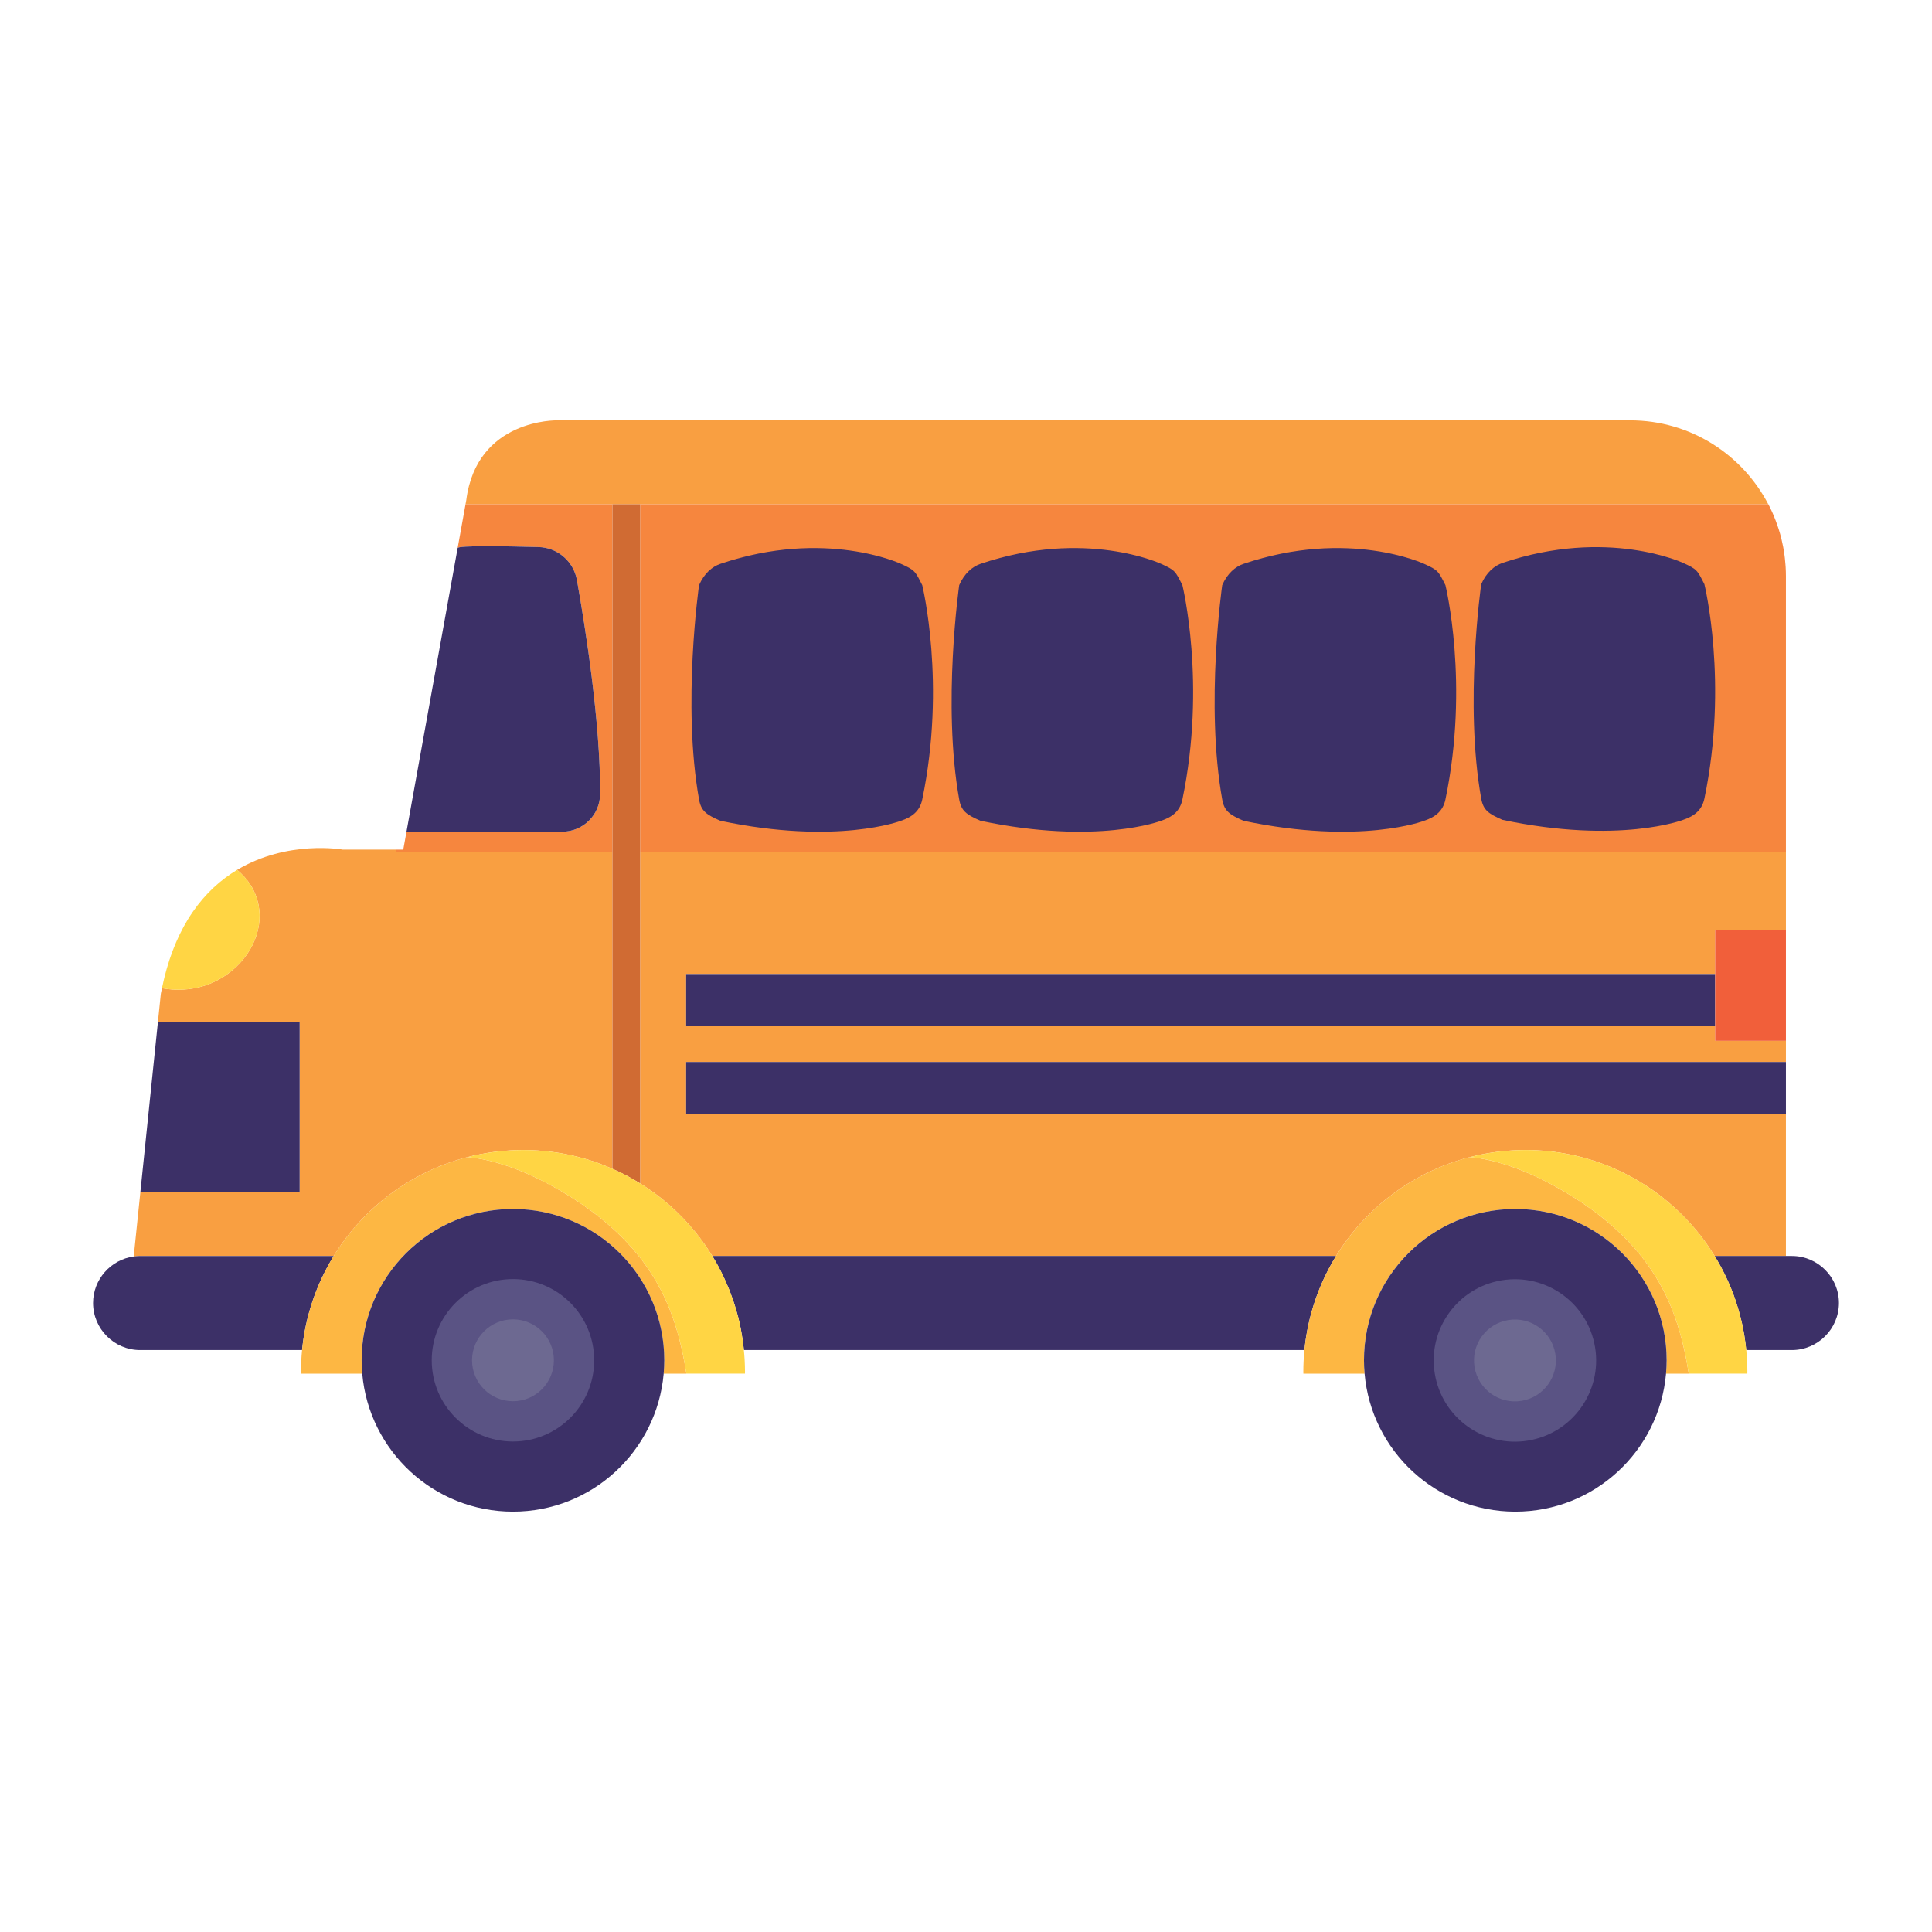 <?xml version="1.0" encoding="utf-8"?>
<!-- Generator: Adobe Illustrator 27.5.0, SVG Export Plug-In . SVG Version: 6.00 Build 0)  -->
<svg version="1.1" id="Capa_1" xmlns="http://www.w3.org/2000/svg" xmlns:xlink="http://www.w3.org/1999/xlink" x="0px" y="0px"
	 viewBox="0 0 425.197 425.197" style="enable-background:new 0 0 425.197 425.197;" xml:space="preserve">
<g>
	<path style="fill:#F99F41;" d="M102.312,111.782l0.147-0.814h286.703c-5.716-10.96-17.165-18.453-30.382-18.453H122.661
		c0,0-17.738-0.429-20.044,17.572L102.312,111.782L102.312,111.782z"/>
	<path style="fill:#F99F41;" d="M377.473,214.36v-9.727h15.575v-17.158H140.881v72.976c0.518,0.322,1.035,0.646,1.54,0.987
		c4.549,3.072,8.552,6.89,11.835,11.278c0.446,0.596,0.877,1.204,1.295,1.821c0.415,0.611,0.815,1.234,1.202,1.865
		c0.003,0.005,0.006,0.01,0.009,0.014h137.276c6.537-10.639,17.04-18.568,29.449-21.76c-0.004,0-0.008-0.001-0.012-0.001
		c0.029-0.007,0.059-0.012,0.087-0.02c0.798-0.204,1.606-0.382,2.419-0.546c0.125-0.025,0.248-0.058,0.374-0.083
		c0.951-0.184,1.911-0.344,2.881-0.472c0.166-0.022,0.332-0.043,0.498-0.063c0.783-0.095,1.57-0.171,2.364-0.229
		c0.226-0.017,0.451-0.038,0.678-0.052c0.968-0.057,1.941-0.095,2.923-0.095c1.686,0,3.353,0.085,4.996,0.252
		c3.285,0.334,6.474,0.992,9.534,1.944c1.53,0.476,3.028,1.025,4.489,1.643c5.115,2.163,9.785,5.171,13.834,8.851
		c1.157,1.051,2.263,2.157,3.315,3.314c1.052,1.157,2.048,2.364,2.986,3.618c0.891,1.191,1.725,2.428,2.507,3.7h15.687v-31.248
		H151.004v-11.445h242.044v-4.657h-15.575v-3.262H151.004V214.36H377.473z"/>
	<path style="fill:#F99F41;" d="M87.087,187.475v-0.488H75.445c0,0-12.133-2.204-23.256,4.461c1.182,0.997,2.232,2.143,3.055,3.472
		c1.592,2.572,2.204,5.643,1.745,8.632c-0.972,6.327-6.044,11.495-12.033,13.402c-3.034,0.966-6.218,1.09-9.312,0.538
		c-0.082,0.398-0.171,0.786-0.247,1.195l-0.647,6.268h31.196v37.457H30.885l2.374-23l-3.83,37.11
		c0.461-0.063,0.927-0.108,1.405-0.108h42.608c6.537-10.639,17.04-18.568,29.448-21.76c-0.004,0-0.008-0.001-0.012-0.001
		c0.028-0.007,0.058-0.012,0.086-0.019c0.8-0.204,1.609-0.383,2.424-0.547c0.124-0.025,0.246-0.058,0.37-0.082
		c0.951-0.184,1.911-0.344,2.881-0.472c0.166-0.022,0.331-0.043,0.498-0.063c0.783-0.095,1.571-0.171,2.364-0.229
		c0.226-0.017,0.451-0.038,0.679-0.052c0.968-0.057,1.94-0.094,2.923-0.094c4.216,0,8.308,0.534,12.211,1.538
		c1.561,0.402,3.092,0.878,4.589,1.426c0.571,0.209,1.134,0.435,1.693,0.667c0.398,0.163,0.793,0.332,1.186,0.505
		c0.001,0,0.002,0.001,0.003,0.001v-69.759H87.087z"/>
	<path style="fill:#FFD544;" d="M44.956,216.955c5.989-1.907,11.061-7.075,12.033-13.402c0.459-2.99-0.153-6.06-1.745-8.632
		c-0.823-1.33-1.873-2.475-3.055-3.472c-0.001-0.001-0.003-0.002-0.004-0.003c-0.037,0.022-0.074,0.048-0.111,0.071
		c-0.389,0.236-0.777,0.48-1.163,0.738l-0.09,0.061c-0.836,0.563-1.664,1.18-2.477,1.855l-0.1,0.084
		c-0.811,0.68-1.607,1.418-2.382,2.22l-0.085,0.089c-0.78,0.813-1.538,1.691-2.27,2.639l-0.058,0.075
		c-0.739,0.963-1.45,1.997-2.127,3.109l-0.028,0.045c-0.309,0.508-0.61,1.034-0.904,1.575c-0.136,0.25-0.265,0.514-0.397,0.771
		c-0.153,0.297-0.309,0.589-0.457,0.896c-0.156,0.322-0.305,0.659-0.455,0.992c-0.116,0.257-0.236,0.509-0.349,0.773
		c-0.159,0.37-0.311,0.755-0.463,1.139c-0.096,0.242-0.194,0.479-0.287,0.726c-0.156,0.412-0.304,0.838-0.452,1.265
		c-0.081,0.234-0.163,0.465-0.242,0.703c-0.148,0.45-0.289,0.911-0.428,1.377c-0.07,0.233-0.14,0.465-0.208,0.702
		c-0.137,0.482-0.267,0.976-0.394,1.476c-0.061,0.238-0.121,0.476-0.179,0.718c-0.123,0.511-0.24,1.033-0.353,1.562
		c-0.028,0.131-0.06,0.255-0.088,0.387c0.002,0,0.005,0.001,0.007,0.001C38.738,218.046,41.922,217.921,44.956,216.955z"/>
	<polygon style="fill:#3C3067;" points="65.946,262.414 65.946,224.957 34.75,224.957 34.75,224.957 33.258,239.414 30.885,262.414 
			"/>
	<path style="fill:#F6863E;" d="M102.458,110.968l-1.74,9.647c0.107-0.591,10.466-0.419,17.797-0.222
		c4.197,0.112,7.728,3.158,8.462,7.292c1.907,10.738,5.19,31.552,5.097,47.091c-0.028,4.584-3.777,8.272-8.361,8.272H89.46
		l-0.71,3.94h-1.662v0.488h47.697v-76.507H102.458z"/>
	<path style="fill:#F6863E;" d="M392.988,124.812c-0.011-0.194-0.03-0.385-0.044-0.579c-0.035-0.467-0.076-0.933-0.129-1.395
		c-0.023-0.204-0.05-0.408-0.077-0.611c-0.063-0.469-0.134-0.935-0.216-1.398c-0.03-0.169-0.058-0.338-0.09-0.506
		c-0.109-0.567-0.23-1.129-0.366-1.686l-0.038-0.162c-0.33-1.319-0.742-2.605-1.22-3.859c-0.232-0.61-0.476-1.215-0.741-1.809
		l-0.035-0.077c-0.269-0.597-0.554-1.185-0.855-1.763h-0.016H140.881v76.507h252.167v-60.691
		C393.048,126.121,393.025,125.464,392.988,124.812z"/>
	<path style="fill:#3C3067;" d="M394.364,276.417h-1.316h-15.687c0.452,0.736,0.889,1.482,1.303,2.242
		c1.128,2.076,2.11,4.243,2.932,6.488c0.311,0.848,0.589,1.71,0.853,2.579c0.066,0.218,0.13,0.437,0.193,0.656
		c0.233,0.808,0.449,1.623,0.641,2.447c0.017,0.071,0.036,0.14,0.052,0.211c0.21,0.922,0.389,1.856,0.546,2.797
		c0.026,0.157,0.049,0.315,0.074,0.472c0.136,0.865,0.251,1.737,0.341,2.617c0.007,0.065,0.019,0.129,0.025,0.194h10.042
		c5.693,0,10.352-4.658,10.352-10.352C404.716,281.075,400.058,276.417,394.364,276.417z"/>
	<path style="fill:#3C3067;" d="M30.833,276.417c-0.477,0-0.944,0.044-1.405,0.108c-5.034,0.692-8.947,5.028-8.947,10.244
		c0,5.693,4.659,10.352,10.352,10.352H66.48c0.739-7.536,3.191-14.567,6.961-20.703H30.833z"/>
	<path style="fill:#3C3067;" d="M156.763,276.417l0.126,0.197c0.408,0.671,0.801,1.353,1.177,2.046
		c0.43,0.791,0.833,1.599,1.219,2.416c0.126,0.265,0.241,0.534,0.362,0.802c0.253,0.561,0.499,1.127,0.731,1.699
		c0.13,0.319,0.255,0.639,0.378,0.961c0.209,0.547,0.406,1.099,0.595,1.655c0.111,0.325,0.224,0.648,0.328,0.976
		c0.205,0.647,0.391,1.301,0.57,1.959c0.064,0.235,0.138,0.467,0.198,0.703c0.217,0.853,0.408,1.716,0.58,2.586
		c0.073,0.367,0.13,0.739,0.195,1.108c0.095,0.546,0.185,1.092,0.262,1.644c0.057,0.41,0.106,0.822,0.153,1.236
		c0.027,0.239,0.065,0.474,0.088,0.715h123.355c0.739-7.536,3.191-14.567,6.961-20.703H156.763z"/>
	<path style="fill:#FDB743;" d="M358.407,273.252c-4.784-5.023-10.531-9.113-16.618-12.407c-3.321-1.797-6.789-3.361-10.389-4.512
		c-2.563-0.819-5.223-1.437-7.912-1.676c-12.408,3.192-22.911,11.12-29.449,21.76c-3.77,6.136-6.222,13.168-6.961,20.703
		c-0.156,1.586-0.239,3.194-0.239,4.822c0,0.125,0.009,0.248,0.01,0.373h13.472c-0.085-0.969-0.136-1.948-0.136-2.939
		c0-18.395,14.912-33.306,33.306-33.306c18.395,0,33.307,14.912,33.307,33.306c0,0.991-0.052,1.97-0.137,2.939h4.998
		c-0.784-4.909-1.909-9.777-3.773-14.395C365.685,282.464,362.463,277.511,358.407,273.252z"/>
	<path style="fill:#FFD544;" d="M383.957,294.309c-0.025-0.157-0.047-0.315-0.074-0.472c-0.157-0.941-0.336-1.875-0.546-2.797
		c-0.016-0.071-0.036-0.14-0.052-0.211c-0.192-0.824-0.408-1.639-0.641-2.447c-0.063-0.219-0.127-0.438-0.193-0.656
		c-0.264-0.869-0.543-1.731-0.853-2.579c-0.822-2.244-1.804-4.412-2.932-6.488c-0.414-0.761-0.851-1.507-1.303-2.242
		c-0.781-1.272-1.616-2.508-2.507-3.7c-0.938-1.254-1.935-2.461-2.986-3.618c-1.051-1.157-2.158-2.262-3.315-3.314
		c-4.049-3.679-8.719-6.688-13.834-8.851c-1.461-0.618-2.959-1.167-4.489-1.643c-3.06-0.951-6.249-1.61-9.534-1.944
		c-1.642-0.167-3.309-0.252-4.996-0.252c-0.982,0-1.955,0.038-2.923,0.095c-0.227,0.014-0.452,0.035-0.678,0.052
		c-0.794,0.058-1.582,0.134-2.364,0.229c-0.166,0.021-0.332,0.041-0.498,0.063c-0.969,0.13-1.93,0.288-2.881,0.472
		c-0.126,0.024-0.249,0.057-0.374,0.083c-0.813,0.164-1.621,0.342-2.419,0.546c-0.029,0.007-0.058,0.012-0.087,0.02
		c0.004,0,0.008,0.001,0.012,0.001c2.689,0.239,5.35,0.857,7.912,1.676c3.6,1.151,7.067,2.715,10.389,4.512
		c6.087,3.294,11.833,7.383,16.618,12.407c4.056,4.259,7.278,9.212,9.479,14.668c1.863,4.618,2.989,9.486,3.773,14.395h12.893
		c0.001-0.125,0.01-0.248,0.01-0.373c0-0.794-0.022-1.582-0.06-2.366c-0.006-0.127-0.018-0.251-0.025-0.378
		c-0.037-0.663-0.084-1.322-0.147-1.978c-0.009-0.098-0.022-0.195-0.032-0.294C384.207,296.046,384.092,295.174,383.957,294.309z"/>
	<path style="fill:#3C3067;" d="M333.491,266.07c-18.395,0-33.306,14.912-33.306,33.306c0,0.991,0.051,1.97,0.136,2.939
		c1.489,17.017,15.766,30.368,33.17,30.368c17.404,0,31.681-13.351,33.17-30.368c0.085-0.969,0.137-1.948,0.137-2.939
		C366.798,280.981,351.886,266.07,333.491,266.07z"/>
	
		<ellipse transform="matrix(0.987 -0.16 0.16 0.987 -43.649 57.285)" style="fill:#5A5384;" cx="333.491" cy="299.376" rx="17.876" ry="17.876"/>
	
		<ellipse transform="matrix(0.987 -0.16 0.16 0.987 -43.648 57.285)" style="fill:#6D6991;" cx="333.491" cy="299.376" rx="9.008" ry="9.008"/>
	<path style="fill:#3C3067;" d="M158.535,180.641c25.742,5.414,39.748,0,39.748,0c2.506-0.839,4.162-2.163,4.687-4.687
		c5.319-25.535,0-47.175,0-47.175c-1.544-3.022-1.544-3.284-4.687-4.687c0,0-16.647-7.821-39.748,0
		c-1.791,0.607-3.566,2.109-4.687,4.687c0,0-3.76,26.245,0,47.175C154.304,178.491,155.422,179.277,158.535,180.641z"/>
	<path style="fill:#3C3067;" d="M215.792,180.641c25.742,5.414,39.748,0,39.748,0c2.506-0.839,4.162-2.163,4.687-4.687
		c5.319-25.535,0-47.175,0-47.175c-1.544-3.022-1.544-3.284-4.687-4.687c0,0-16.648-7.821-39.748,0
		c-1.792,0.607-3.566,2.109-4.687,4.687c0,0-3.76,26.245,0,47.175C211.561,178.491,212.679,179.277,215.792,180.641z"/>
	<path style="fill:#3C3067;" d="M273.677,180.641c25.742,5.414,39.748,0,39.748,0c2.506-0.839,4.162-2.163,4.687-4.687
		c5.319-25.535,0-47.175,0-47.175c-1.544-3.022-1.544-3.284-4.687-4.687c0,0-16.647-7.821-39.748,0
		c-1.791,0.607-3.566,2.109-4.687,4.687c0,0-3.76,26.245,0,47.175C269.446,178.491,270.564,179.277,273.677,180.641z"/>
	<path style="fill:#3C3067;" d="M330.673,180.438c25.742,5.414,39.748,0,39.748,0c2.505-0.839,4.161-2.164,4.687-4.688
		c5.319-25.535,0-47.175,0-47.175c-1.544-3.022-1.544-3.284-4.687-4.688c0,0-16.648-7.821-39.748,0
		c-1.791,0.607-3.566,2.109-4.687,4.688c0,0-3.76,26.245,0,47.175C326.442,178.288,327.56,179.074,330.673,180.438z"/>
	<path style="fill:#3C3067;" d="M132.074,174.775c0.094-15.538-3.19-36.352-5.097-47.091c-0.734-4.134-4.265-7.18-8.462-7.292
		c-7.331-0.196-17.69-0.368-17.797,0.222v0l-9.098,50.45l-2.161,11.982h34.253C128.297,183.047,132.047,179.359,132.074,174.775z"/>
	<rect x="151.004" y="233.724" style="fill:#3C3067;" width="242.044" height="11.445"/>
	<rect x="151.004" y="214.36" style="fill:#3C3067;" width="226.469" height="11.445"/>
	<path style="fill:#D06B33;" d="M140.881,110.968h-6.097v76.507v69.759c0.503,0.222,1.007,0.441,1.501,0.679
		c1.583,0.763,3.113,1.616,4.596,2.538v-72.976V110.968z"/>
	<path style="fill:#FDB743;" d="M137.808,273.252c-4.784-5.023-10.531-9.113-16.618-12.407c-3.321-1.797-6.788-3.361-10.388-4.512
		c-2.563-0.819-5.223-1.437-7.913-1.676c-12.408,3.192-22.911,11.12-29.448,21.76c-3.77,6.136-6.222,13.168-6.961,20.703
		c-0.156,1.586-0.239,3.194-0.239,4.822c0,0.125,0.009,0.248,0.009,0.373h13.472c-0.085-0.969-0.136-1.948-0.136-2.939
		c0-18.395,14.912-33.306,33.307-33.306c18.395,0,33.307,14.912,33.307,33.306c0,0.991-0.052,1.97-0.137,2.939h4.998
		c-0.784-4.909-1.909-9.777-3.773-14.395C145.087,282.464,141.865,277.511,137.808,273.252z"/>
	<path style="fill:#FFD544;" d="M163.483,295.169c-0.077-0.552-0.167-1.099-0.262-1.644c-0.064-0.37-0.122-0.742-0.195-1.108
		c-0.172-0.87-0.362-1.733-0.58-2.586c-0.061-0.237-0.134-0.468-0.198-0.703c-0.178-0.658-0.365-1.312-0.57-1.959
		c-0.104-0.328-0.217-0.651-0.328-0.976c-0.189-0.556-0.386-1.109-0.595-1.655c-0.123-0.322-0.248-0.643-0.378-0.961
		c-0.232-0.572-0.478-1.138-0.731-1.699c-0.121-0.268-0.236-0.537-0.362-0.802c-0.387-0.817-0.789-1.625-1.219-2.416
		c-0.376-0.692-0.769-1.374-1.177-2.046c-0.043-0.072-0.091-0.14-0.135-0.211c-0.388-0.631-0.787-1.253-1.202-1.865
		c-0.419-0.617-0.849-1.225-1.295-1.821c-3.283-4.388-7.287-8.206-11.835-11.278c-0.505-0.341-1.022-0.665-1.54-0.987
		c-1.482-0.922-3.012-1.776-4.596-2.538c-0.495-0.238-1-0.458-1.504-0.68c-0.393-0.173-0.788-0.342-1.186-0.505
		c-0.561-0.229-1.122-0.458-1.693-0.667c-1.497-0.548-3.028-1.025-4.589-1.426c-3.903-1.004-7.995-1.538-12.211-1.538
		c-0.982,0-1.955,0.037-2.923,0.094c-0.227,0.014-0.452,0.035-0.679,0.052c-0.793,0.058-1.581,0.134-2.364,0.229
		c-0.166,0.021-0.332,0.041-0.498,0.063c-0.969,0.13-1.93,0.288-2.881,0.472c-0.125,0.024-0.246,0.057-0.37,0.082
		c-0.814,0.164-1.625,0.342-2.424,0.547c-0.028,0.007-0.058,0.012-0.086,0.019c0.004,0,0.008,0.001,0.012,0.001
		c2.689,0.239,5.35,0.857,7.913,1.676c3.6,1.151,7.067,2.715,10.388,4.512c6.087,3.294,11.833,7.383,16.618,12.407
		c4.056,4.259,7.278,9.212,9.48,14.668c1.863,4.618,2.989,9.486,3.773,14.395h12.893c0.001-0.125,0.009-0.248,0.009-0.373
		c0-0.937-0.036-1.866-0.088-2.79c-0.02-0.354-0.051-0.704-0.078-1.056c-0.044-0.566-0.098-1.13-0.161-1.691
		C163.589,295.992,163.54,295.58,163.483,295.169z"/>
	<path style="fill:#3C3067;" d="M112.893,266.07c-18.395,0-33.307,14.912-33.307,33.306c0,0.991,0.052,1.97,0.136,2.939
		c1.489,17.017,15.767,30.368,33.17,30.368s31.681-13.351,33.17-30.368c0.085-0.969,0.137-1.948,0.137-2.939
		C146.2,280.981,131.288,266.07,112.893,266.07z"/>
	<circle style="fill:#5A5384;" cx="112.893" cy="299.376" r="17.876"/>
	<circle style="fill:#6D6991;" cx="112.893" cy="299.376" r="9.008"/>
	<polygon style="fill:#F15F3A;" points="377.473,214.36 377.473,225.805 377.473,229.067 393.048,229.067 393.048,225.805 
		393.048,214.36 393.048,204.633 377.473,204.633 	"/>
</g>
</svg>
